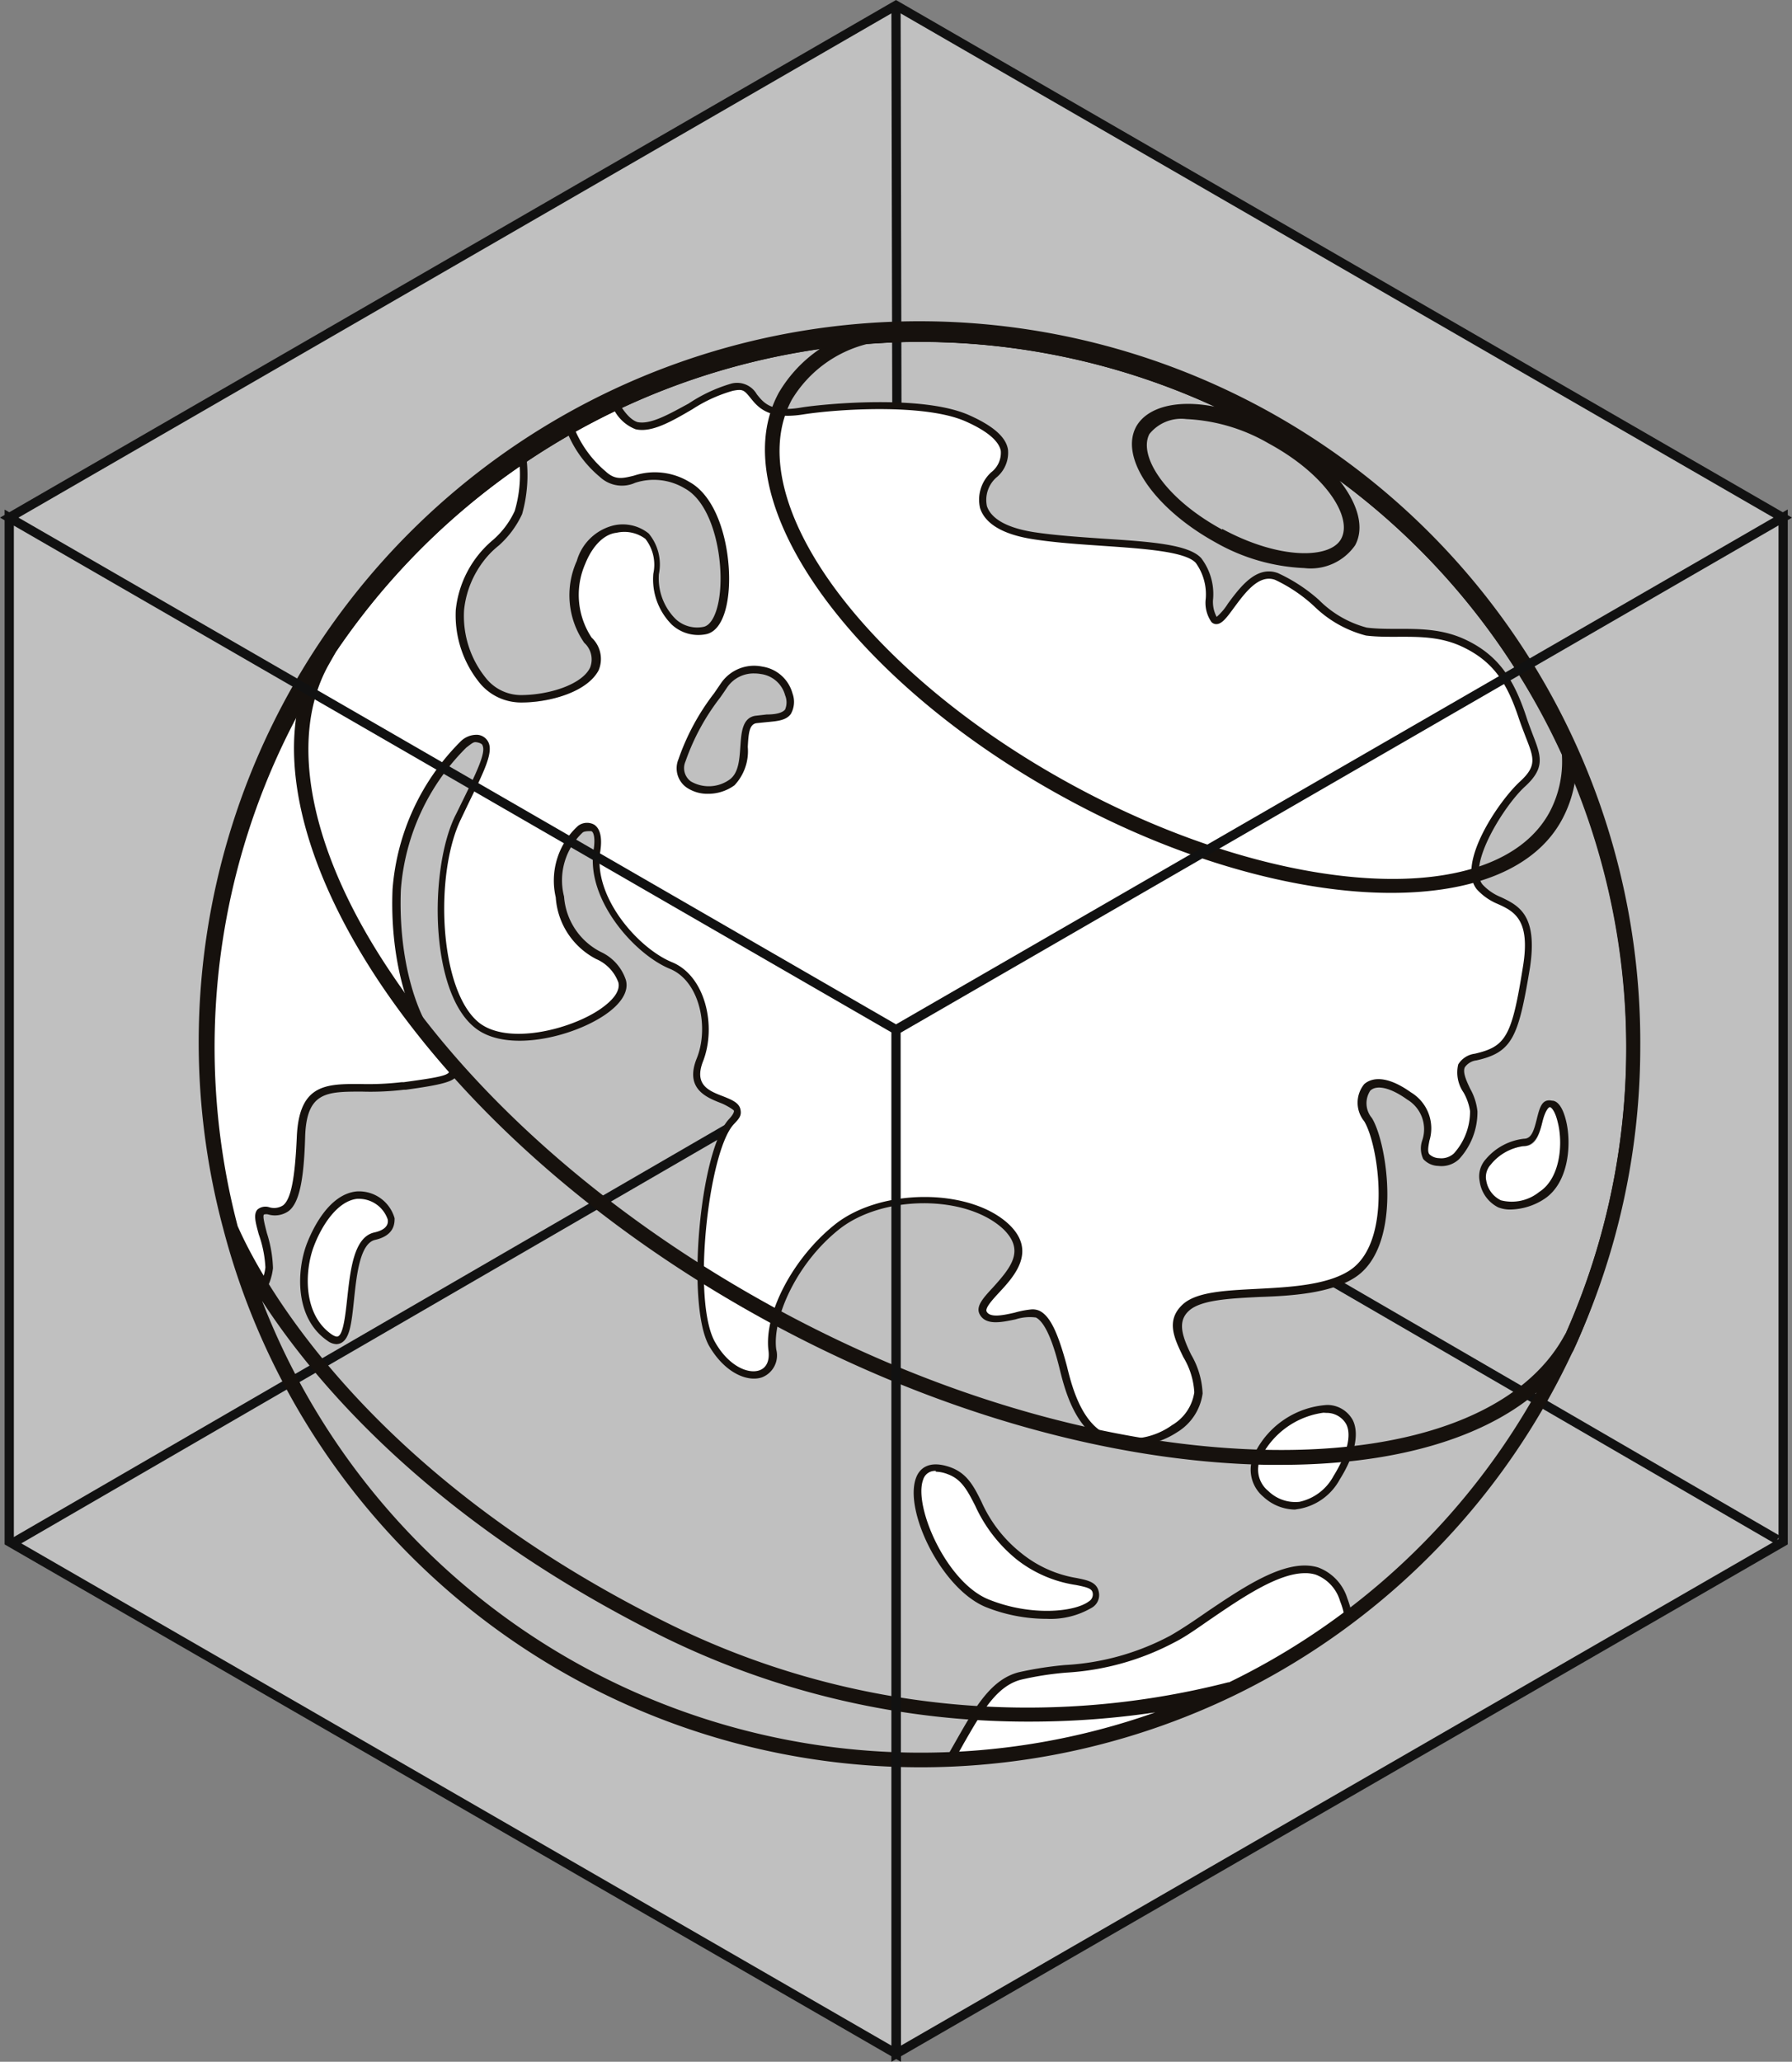 <svg xmlns="http://www.w3.org/2000/svg" viewBox="0 0 96.96 111.53"><rect x="0" y="0" width="96.96" height="111.53" fill="#808080" stroke="none"/><g id="Ebene_2" data-name="Ebene 2"><g id="Ebene_2-2" data-name="Ebene 2"><g id="REGION"><polygon points="48.48 0.29 96.46 27.99 96.47 83.4 48.48 111.1 0.5 83.4 0.5 27.99 48.48 0.29" style="fill:#fff;opacity:0.5"/><path d="M.6,83.52l48-27.82m0,0L48.48.29m.15,55.41L96.17,83.29" style="fill:none;stroke:#111;stroke-miterlimit:10;stroke-width:0.5px"/><path d="M80.13,48c-.95-1.2,1.06-4.39,2.33-5.55s.63-1.69,0-3.59-1.38-3.17-3.17-4-3.59-.42-5.28-.63-3.17-2.32-4.86-3-2.85,2.85-3.38,2.33.11-2.12-.84-3.19-5.7-.83-9-1.35-3.06-2.33-2.11-3.28.95-2-1.4-3.06-7.4-.65-8.95-.4c-3.06.48-2.21-1.61-3.8-1.29s-3.8,2.43-5.17,2.11c-.49-.11-.86-.65-1.19-1.22-.83.39-1.63.82-2.42,1.26a6,6,0,0,0,1.81,2.6c1.27,1.16,2.12-.73,4.54.58s2.64,7.55,1,7.87-2.74-1.48-2.64-3.06-.31-2.64-2.21-2.43-3.06,4.12-1.48,6S30.61,38,28.29,38s-3.43-3-3.27-4.83c.25-3,2.53-3.62,3.16-5.31a7.87,7.87,0,0,0,.21-3.06A38.6,38.6,0,0,0,13.83,70.41a2.94,2.94,0,0,0,.84-1.74c0-1.64-1.16-3.27,0-3.06s1.58-.42,1.74-4,2.38-2.33,5.5-2.75,3.33-.42,1.88-2.09-2.35-5-2.2-8.55c.17-4,3.32-8.36,4.38-8.15s.24,1.56-1.07,4.29c-1.44,3-1.27,9.41,1.05,11.2s8.36-.6,7.83-2.4-2.85-1.06-3.38-4.58,2.43-5.13,2-2.49,2.21,5.49,4,6.23,2.23,3.38,1.56,5.1c-1,2.69,3.19,1.76,1.71,3.34s-2.32,9.82-1,12,3.48,2.11,3.25.32,1.18-4.76,3.5-6.63,7.08-2,9.19,0-1.69,3.78-1.27,4.62,2.33-.21,3,.11,1.06,1.58,1.37,2.85.9,3.42,2.55,3.92c2.08.64,4.63-.86,4.74-2.55s-2.11-3.38-.64-4.65,6.55-.21,9-1.79,1.69-7,.84-8.34,0-2.85,2.22-1.27S76,62.72,77.92,63c1.27.16,1.9-1.69,1.9-2.75s-1.69-2.53.1-2.95,2.11-1.06,2.75-4.86S81.08,49.24,80.13,48ZM41,39c-1.11.17-.17,2.55-1.28,3.4s-3.24.36-2.72-1.19a14.63,14.63,0,0,1,2.3-4.08,2,2,0,0,1,3.48.51C43.13,39.12,42.11,38.86,41,39Z" style="fill:#fff"/><path d="M61.11,78.22A4,4,0,0,1,60,78.07c-1.81-.56-2.4-2.93-2.68-4.08-.15-.59-.6-2.38-1.27-2.72a2.52,2.52,0,0,0-1.1.1c-.76.16-1.63.35-1.95-.29-.21-.42.2-.87.73-1.44,1-1.11,1.71-2,.58-3.13-2-1.9-6.56-1.89-8.92,0S41.78,71.37,42,73a1.27,1.27,0,0,1-.78,1.51c-.78.26-2-.24-2.85-1.7-1.25-2.2-.52-10.57,1.08-12.28.26-.28.27-.41.26-.45s-.38-.28-.68-.4c-.79-.31-2-.77-1.33-2.43s.17-4.17-1.45-4.84c-1.93-.79-4.56-3.77-4.13-6.45.1-.62,0-1-.15-1s-.36,0-.45.08a3.55,3.55,0,0,0-1,3.46,3.65,3.65,0,0,0,2,3A2.55,2.55,0,0,1,33.86,53c.18.6-.22,1.28-1.13,1.9-1.76,1.2-5.28,2.06-7,.72-2.49-1.92-2.51-8.54-1.12-11.45.16-.31.3-.61.44-.89.73-1.49,1.25-2.57,1.06-2.95,0-.05-.08-.13-.28-.17s-.23,0-.6.28a12.12,12.12,0,0,0-3.54,7.68c-.14,3.46.7,6.76,2.15,8.42.71.81,1,1.23.89,1.6s-.88.55-2.78.81h-.11a15.1,15.1,0,0,1-2.26.1c-1.9,0-3,0-3.07,2.46s-.35,3.58-.89,4a1.29,1.29,0,0,1-1.09.19.44.44,0,0,0-.25,0c-.08.1.06.6.16,1a6.85,6.85,0,0,1,.33,1.9,3.17,3.17,0,0,1-.89,1.87l-.22.26-.12-.32a38.76,38.76,0,0,1,14.64-45.9l.29-.19,0,.34a7.78,7.78,0,0,1-.22,3.15A5.2,5.2,0,0,1,27,29.5,5.18,5.18,0,0,0,25.11,33a5.33,5.33,0,0,0,1.23,3.74,2.43,2.43,0,0,0,1.84.86c1.5,0,3.31-.56,3.75-1.49a1.21,1.21,0,0,0-.32-1.34,4.52,4.52,0,0,1-.4-4.43,2.75,2.75,0,0,1,2-1.92,2.24,2.24,0,0,1,1.89.44,2.62,2.62,0,0,1,.55,2.2,3.11,3.11,0,0,0,.91,2.43,1.71,1.71,0,0,0,1.5.42c.39-.07.71-.65.85-1.54.3-1.9-.26-5.08-1.86-5.95a3.25,3.25,0,0,0-2.69-.3,1.74,1.74,0,0,1-1.89-.31,6.17,6.17,0,0,1-1.88-2.69l0-.15.14-.08c.86-.49,1.66-.91,2.43-1.28l.17-.08.09.16c.31.54.66,1,1.06,1.14.72.16,1.76-.45,2.78-1a8.35,8.35,0,0,1,2.31-1.08,1.23,1.23,0,0,1,1.38.58c.37.46.78,1,2.43.71,1.19-.19,6.54-.71,9.06.42,1.28.57,2,1.18,2.1,1.87a1.73,1.73,0,0,1-.64,1.51,1.62,1.62,0,0,0-.5,1.54c.16.48.72,1.11,2.5,1.4,1.16.18,2.51.27,3.81.36,2.48.16,4.62.3,5.29,1.06a3.21,3.21,0,0,1,.64,2.17,1.71,1.71,0,0,0,.19,1,3.14,3.14,0,0,0,.61-.72c.65-.88,1.54-2.08,2.7-1.65a8.91,8.91,0,0,1,2.22,1.45,5.72,5.72,0,0,0,2.59,1.5c1.66.21,3.49-.22,5.34.65s2.64,2.23,3.28,4.13c.12.38.25.7.36,1,.45,1.16.7,1.8-.42,2.82s-3.13,4.24-2.3,5.29a2.75,2.75,0,0,0,1,.69c1,.47,2,1,1.57,3.83-.62,3.72-.93,4.56-2.89,5a.9.9,0,0,0-.63.37c-.13.27.08.73.29,1.17a3.15,3.15,0,0,1,.39,1.22,3.75,3.75,0,0,1-1,2.59,1.39,1.39,0,0,1-1.12.36,1.13,1.13,0,0,1-.81-.37,1.32,1.32,0,0,1-.06-1,1.87,1.87,0,0,0-.81-2.22c-.89-.64-1.65-.82-2-.48a1.24,1.24,0,0,0,.09,1.48c.85,1.38,1.68,6.93-.91,8.62-1.32.86-3.39,1-5.21,1.06-1.59.08-3.1.16-3.75.72s-.44,1.32.09,2.4a4.51,4.51,0,0,1,.62,2.1,2.91,2.91,0,0,1-1.37,2.09A4.57,4.57,0,0,1,61.11,78.22Zm-5.28-7.39a.93.93,0,0,1,.42.08c.58.29,1,1.21,1.48,3,.26,1.07.82,3.29,2.41,3.78a3.89,3.89,0,0,0,3.28-.6,2.48,2.48,0,0,0,1.2-1.77,4.12,4.12,0,0,0-.59-1.9c-.48-1-1-2,0-2.89.76-.65,2.25-.72,4-.81s3.78-.2,5-1c2.35-1.54,1.56-6.81.78-8.07a1.59,1.59,0,0,1,0-2c.25-.23,1-.65,2.53.44a2.27,2.27,0,0,1,1,2.62c-.06.32-.11.59,0,.73a.8.8,0,0,0,.53.21,1,1,0,0,0,.8-.26,3.39,3.39,0,0,0,.87-2.29,2.94,2.94,0,0,0-.35-1,1.9,1.9,0,0,1-.29-1.52,1.23,1.23,0,0,1,.9-.58c1.68-.39,2-.92,2.6-4.69.42-2.53-.44-3-1.36-3.41a3.16,3.16,0,0,1-1.14-.8c-1.09-1.39,1.18-4.76,2.35-5.83.91-.84.75-1.26.31-2.38-.11-.29-.24-.62-.37-1-.61-1.84-1.31-3.07-3.06-3.9s-3.5-.4-5.22-.61a6.25,6.25,0,0,1-2.8-1.58A8.31,8.31,0,0,0,69,31.37c-.88-.33-1.63.69-2.23,1.5-.38.52-.64.87-.93.89a.36.36,0,0,1-.29-.11,1.81,1.81,0,0,1-.31-1.27,2.91,2.91,0,0,0-.54-1.93c-.56-.62-2.82-.77-5-.92-1.31-.09-2.67-.18-3.85-.37-2-.32-2.63-1.08-2.82-1.67a2,2,0,0,1,.6-1.94,1.33,1.33,0,0,0,.52-1.16c-.1-.53-.73-1.07-1.87-1.58-2.2-1-7-.68-8.83-.39s-2.41-.36-2.8-.84-.44-.55-1-.44a8,8,0,0,0-2.19,1c-1.13.66-2.2,1.28-3.07,1.08a2.22,2.22,0,0,1-1.22-1.16c-.67.32-1.36.68-2.1,1.1a6.06,6.06,0,0,0,1.71,2.35c.51.47.91.37,1.52.22a3.61,3.61,0,0,1,3,.34c1.82,1,2.38,4.39,2.07,6.36-.17,1.1-.59,1.77-1.18,1.88a2.11,2.11,0,0,1-1.84-.52,3.47,3.47,0,0,1-1-2.76,2.27,2.27,0,0,0-.43-1.88,1.9,1.9,0,0,0-1.56-.33c-.67.07-1.3.7-1.69,1.67a4.19,4.19,0,0,0,.34,4,1.58,1.58,0,0,1,.38,1.77C31.77,37.43,29.78,38,28.18,38A2.89,2.89,0,0,1,26,37a5.81,5.81,0,0,1-1.34-4,5.7,5.7,0,0,1,2-3.78,4.64,4.64,0,0,0,1.19-1.58A6.91,6.91,0,0,0,28.1,25,38.42,38.42,0,0,0,13.78,69.9a2.47,2.47,0,0,0,.58-1.34A6.26,6.26,0,0,0,14,66.77c-.17-.63-.3-1.08-.07-1.34a.67.67,0,0,1,.62-.13.89.89,0,0,0,.77-.1c.42-.34.64-1.42.74-3.72.13-2.86,1.6-2.85,3.48-2.84a15.46,15.46,0,0,0,2.19-.1h.12c1.37-.19,2.36-.32,2.45-.55s-.46-.79-.82-1.2c-1.51-1.73-2.39-5.14-2.24-8.69a12.65,12.65,0,0,1,3.69-8,1.22,1.22,0,0,1,.92-.35.72.72,0,0,1,.57.39c.28.55-.2,1.53-1.06,3.29l-.43.9c-1.44,3-1.17,9.28,1,11,1.56,1.21,4.91.37,6.53-.73.74-.51,1.1-1,1-1.45a2.2,2.2,0,0,0-1.2-1.27,4.06,4.06,0,0,1-2.19-3.34,4,4,0,0,1,1.2-3.86.8.8,0,0,1,.88-.07c.23.15.47.52.33,1.44-.4,2.48,2.07,5.26,3.88,6s2.42,3.46,1.68,5.36c-.5,1.28.31,1.6,1.1,1.9.45.18.84.34.92.69s-.06.5-.36.82c-1.36,1.45-2.29,9.58-1,11.8.72,1.26,1.76,1.72,2.38,1.51.39-.13.57-.52.5-1.07-.25-2,1.32-5,3.58-6.81,2.49-2,7.35-2,9.45,0,1.5,1.45.26,2.8-.57,3.69-.35.38-.74.81-.66,1,.18.36.89.21,1.51.07A5,5,0,0,1,55.83,70.83ZM38.32,42.94a2,2,0,0,1-1.17-.34,1.27,1.27,0,0,1-.44-1.53,12.54,12.54,0,0,1,1.93-3.57l.39-.57a2.17,2.17,0,0,1,2.22-.87,2,2,0,0,1,1.63,1.45,1.32,1.32,0,0,1-.09,1.11c-.25.35-.73.39-1.27.44l-.59.06h0c-.38.06-.43.52-.47,1.28a2.69,2.69,0,0,1-.72,2.08A2.41,2.41,0,0,1,38.32,42.94Zm2.49-6.51a1.73,1.73,0,0,0-1.45.73q-.2.3-.39.57a12.13,12.13,0,0,0-1.88,3.46.89.89,0,0,0,.29,1.08,1.93,1.93,0,0,0,2.11-.11c.48-.36.52-1.09.57-1.79s.09-1.54.81-1.65h0l.61-.07c.45,0,.84-.07,1-.27a1,1,0,0,0,0-.77,1.57,1.57,0,0,0-1.32-1.15A2,2,0,0,0,40.81,36.43Z" style="fill:#16110d"/><path d="M16.89,67.49c-.5,1.35-.64,3.82,1.05,5s.53-5.07,2.43-5.49.4-2.35-.95-2.21S17.27,66.48,16.89,67.49Z" style="fill:#fff"/><path d="M18.2,72.71a.85.85,0,0,1-.48-.18c-1.8-1.24-1.66-3.8-1.13-5.22l.19.07-.19-.07c.24-.63,1.13-2.7,2.7-2.86a2,2,0,0,1,2.06,1.45c0,.27,0,.93-1.05,1.17-.81.18-1,1.85-1.14,3.19s-.23,2.17-.73,2.4A.59.59,0,0,1,18.2,72.71Zm1.24-7.86h-.11c-1.06.11-1.92,1.42-2.36,2.6h0c-.47,1.26-.62,3.65,1,4.75.1.06.23.13.32.09.29-.13.4-1.17.5-2.08.17-1.54.36-3.29,1.46-3.54.37-.08.8-.27.73-.7A1.65,1.65,0,0,0,19.44,64.85Z" style="fill:#16110d"/><path d="M63.52,88.77c-3.15,1.8-5.84,1.4-8.25,2-1.66.42-2.51,2.36-3.81,4.54a38.37,38.37,0,0,0,21.61-7.65,4.58,4.58,0,0,0-.27-1C71.22,82.65,66.68,87,63.52,88.77Z" style="fill:#fff"/><path d="M51,95.43l.19-.32.57-1c1-1.76,1.87-3.27,3.36-3.65a19.33,19.33,0,0,1,2.49-.39,13.66,13.66,0,0,0,5.71-1.59h0c.63-.36,1.31-.82,2-1.3,2.12-1.43,4.32-2.9,6-2.39a2.61,2.61,0,0,1,1.58,1.67,5.16,5.16,0,0,1,.28,1.06v.12l-.09.07a38.48,38.48,0,0,1-21.72,7.69ZM70.6,85.1c-1.42,0-3.33,1.28-5,2.42-.72.49-1.41,1-2.05,1.32h0a14.27,14.27,0,0,1-5.86,1.64,16.82,16.82,0,0,0-2.44.38c-1.32.34-2.11,1.72-3.11,3.46-.12.22-.25.45-.39.68a38.12,38.12,0,0,0,21-7.53,4,4,0,0,0-.24-.85,2.18,2.18,0,0,0-1.32-1.44A1.85,1.85,0,0,0,70.6,85.1Z" style="fill:#16110d"/><path d="M51.46,79.67c-3.46-1.26-1.11,5.91,2,7.19,2.76,1.12,6,.58,5.92-.47s-1.8-.19-4.2-2.09S53.11,80.27,51.46,79.67Z" style="fill:#fff"/><path d="M56.64,87.57a8.87,8.87,0,0,1-3.31-.64c-2.41-1-4.44-5.24-3.76-7,.15-.4.6-1,1.85-.56.89.32,1.26,1,1.69,1.88A7.34,7.34,0,0,0,55.24,84a6.39,6.39,0,0,0,3,1.36c.65.13,1.17.23,1.23.87a.79.79,0,0,1-.38.73A4.41,4.41,0,0,1,56.64,87.57Zm-6-8a.66.66,0,0,0-.69.47c-.54,1.41,1.24,5.55,3.54,6.48s4.66.68,5.42.11a.44.44,0,0,0,.22-.37c0-.31-.21-.38-.91-.52A6.81,6.81,0,0,1,55,84.35a8,8,0,0,1-2.24-2.91c-.41-.8-.73-1.42-1.47-1.69h0A1.9,1.9,0,0,0,50.63,79.61Z" style="fill:#16110d"/><path d="M68.6,80.93c-2-1.81,1.47-4.78,3.3-4.59s1.64,2,.53,3.72S69.74,81.93,68.6,80.93Z" style="fill:#fff"/><path d="M70.06,81.66a2.57,2.57,0,0,1-1.7-.69h0a1.91,1.91,0,0,1-.48-2.34A4.71,4.71,0,0,1,71.81,76a1.57,1.57,0,0,1,1.39.83c.36.74.1,1.91-.71,3.2a3.13,3.13,0,0,1-2.13,1.58Zm1.55-5.24a4.45,4.45,0,0,0-3.36,2.37,1.49,1.49,0,0,0,.38,1.87h0a2.09,2.09,0,0,0,1.68.58,2.75,2.75,0,0,0,1.84-1.39c.72-1.16,1-2.21.69-2.81a1.21,1.21,0,0,0-1.07-.61Z" style="fill:#16110d"/><path d="M80.32,64c-.23-1.06,1.36-2,2.2-2,1.12,0,.7-2.2,1.5-2.12s1.3,3.8-.52,5C82,65.7,80.68,65.54,80.32,64Z" style="fill:#fff"/><path d="M81.72,65.43a1.76,1.76,0,0,1-.66-.12,1.86,1.86,0,0,1-1-1.41,1.38,1.38,0,0,1,.32-1.18,3.17,3.17,0,0,1,2.07-1.12c.41,0,.54-.42.7-1.06s.28-1.11.82-1c.34,0,.61.43.77,1.11.28,1.15.19,3.32-1.2,4.22A3.48,3.48,0,0,1,81.72,65.43Zm-1.31-1.62a1.44,1.44,0,0,0,.8,1.12,2.36,2.36,0,0,0,2.07-.45c1.16-.74,1.3-2.66,1-3.79-.13-.56-.33-.79-.42-.8s-.27.27-.39.74S83.17,62,82.42,62a2.74,2.74,0,0,0-1.76,1,1,1,0,0,0-.25.84Z" style="fill:#16110d"/><path d="M75.27,48.3c-5,0-11.36-1.71-17.58-5.1C46,36.85,39,27,42.14,21.24a7.37,7.37,0,0,1,4.57-3.41l.09,0c1.11-.08,2.09-.12,3-.12A39.06,39.06,0,0,1,85.28,40.57l0,.07v.07a6.55,6.55,0,0,1-.74,3.58h0C83.11,47,79.69,48.3,75.27,48.3ZM46.91,18.61a6.63,6.63,0,0,0-4.06,3C39.94,27,46.76,36.35,58.07,42.49S81,49.27,83.86,43.9h0a5.84,5.84,0,0,0,.65-3.07A38.25,38.25,0,0,0,49.79,18.49C48.92,18.49,48,18.53,46.91,18.61Z" style="fill:#16110d"/><path d="M69.3,79.24h-.71c-8.51-.15-18.1-2.89-27-7.73S25.22,60.15,20.52,53.12C16,46.32,14.71,39.93,17.06,35.6l.44-.76a39,39,0,0,1,67.82,37.8l-.19.42,0,0C82.66,77,77,79.24,69.3,79.24ZM49.79,18.49A38.16,38.16,0,0,0,18.18,35.26l-.42.74c-2.2,4-1,10.13,3.43,16.68C25.82,59.59,33.2,66,42,70.79s18.25,7.49,26.63,7.64c7.94.14,13.77-2.1,16-6.16l.1-.17A38.16,38.16,0,0,0,49.79,18.49Z" style="fill:#16110d"/><path d="M88.75,56.65a39,39,0,1,0-76.66,9.86h0v0A39,39,0,0,0,66.77,91.72l0,0h0A39,39,0,0,0,88.75,56.65Zm-22.62-28c-3.11-1.69-4.55-4-3.94-5.17a2.21,2.21,0,0,1,2-.81,9.74,9.74,0,0,1,4.44,1.31c3.12,1.69,4.56,4,3.94,5.16h0C72,30.23,69.25,30.3,66.13,28.61ZM49.79,94.81A38.22,38.22,0,0,1,14.18,70.37c2.91,4.49,9.27,12,21.74,18.19a44.68,44.68,0,0,0,19.82,4.57,46,46,0,0,0,6.77-.5A38,38,0,0,1,49.79,94.81ZM66.47,91a43.78,43.78,0,0,1-30.19-3.12c-18-8.86-23-20.64-23.42-21.55A38.15,38.15,0,0,1,65.73,22c-2-.4-3.64,0-4.25,1.07-.93,1.7,1,4.45,4.27,6.26a10.59,10.59,0,0,0,4.82,1.4,2.93,2.93,0,0,0,2.75-1.23h0c.52-.95.16-2.23-.83-3.49a38.13,38.13,0,0,1-6,65Z" style="fill:#16110d"/><path d="M48.48.29.5,28l48,27.71L96.46,28Zm48,27.7-48,27.71v55.4l48-27.7Zm-48,27.71L.5,28V83.4l48,27.7Z" style="fill:none;stroke:#111;stroke-miterlimit:10;stroke-width:0.5px"/></g></g></g></svg>